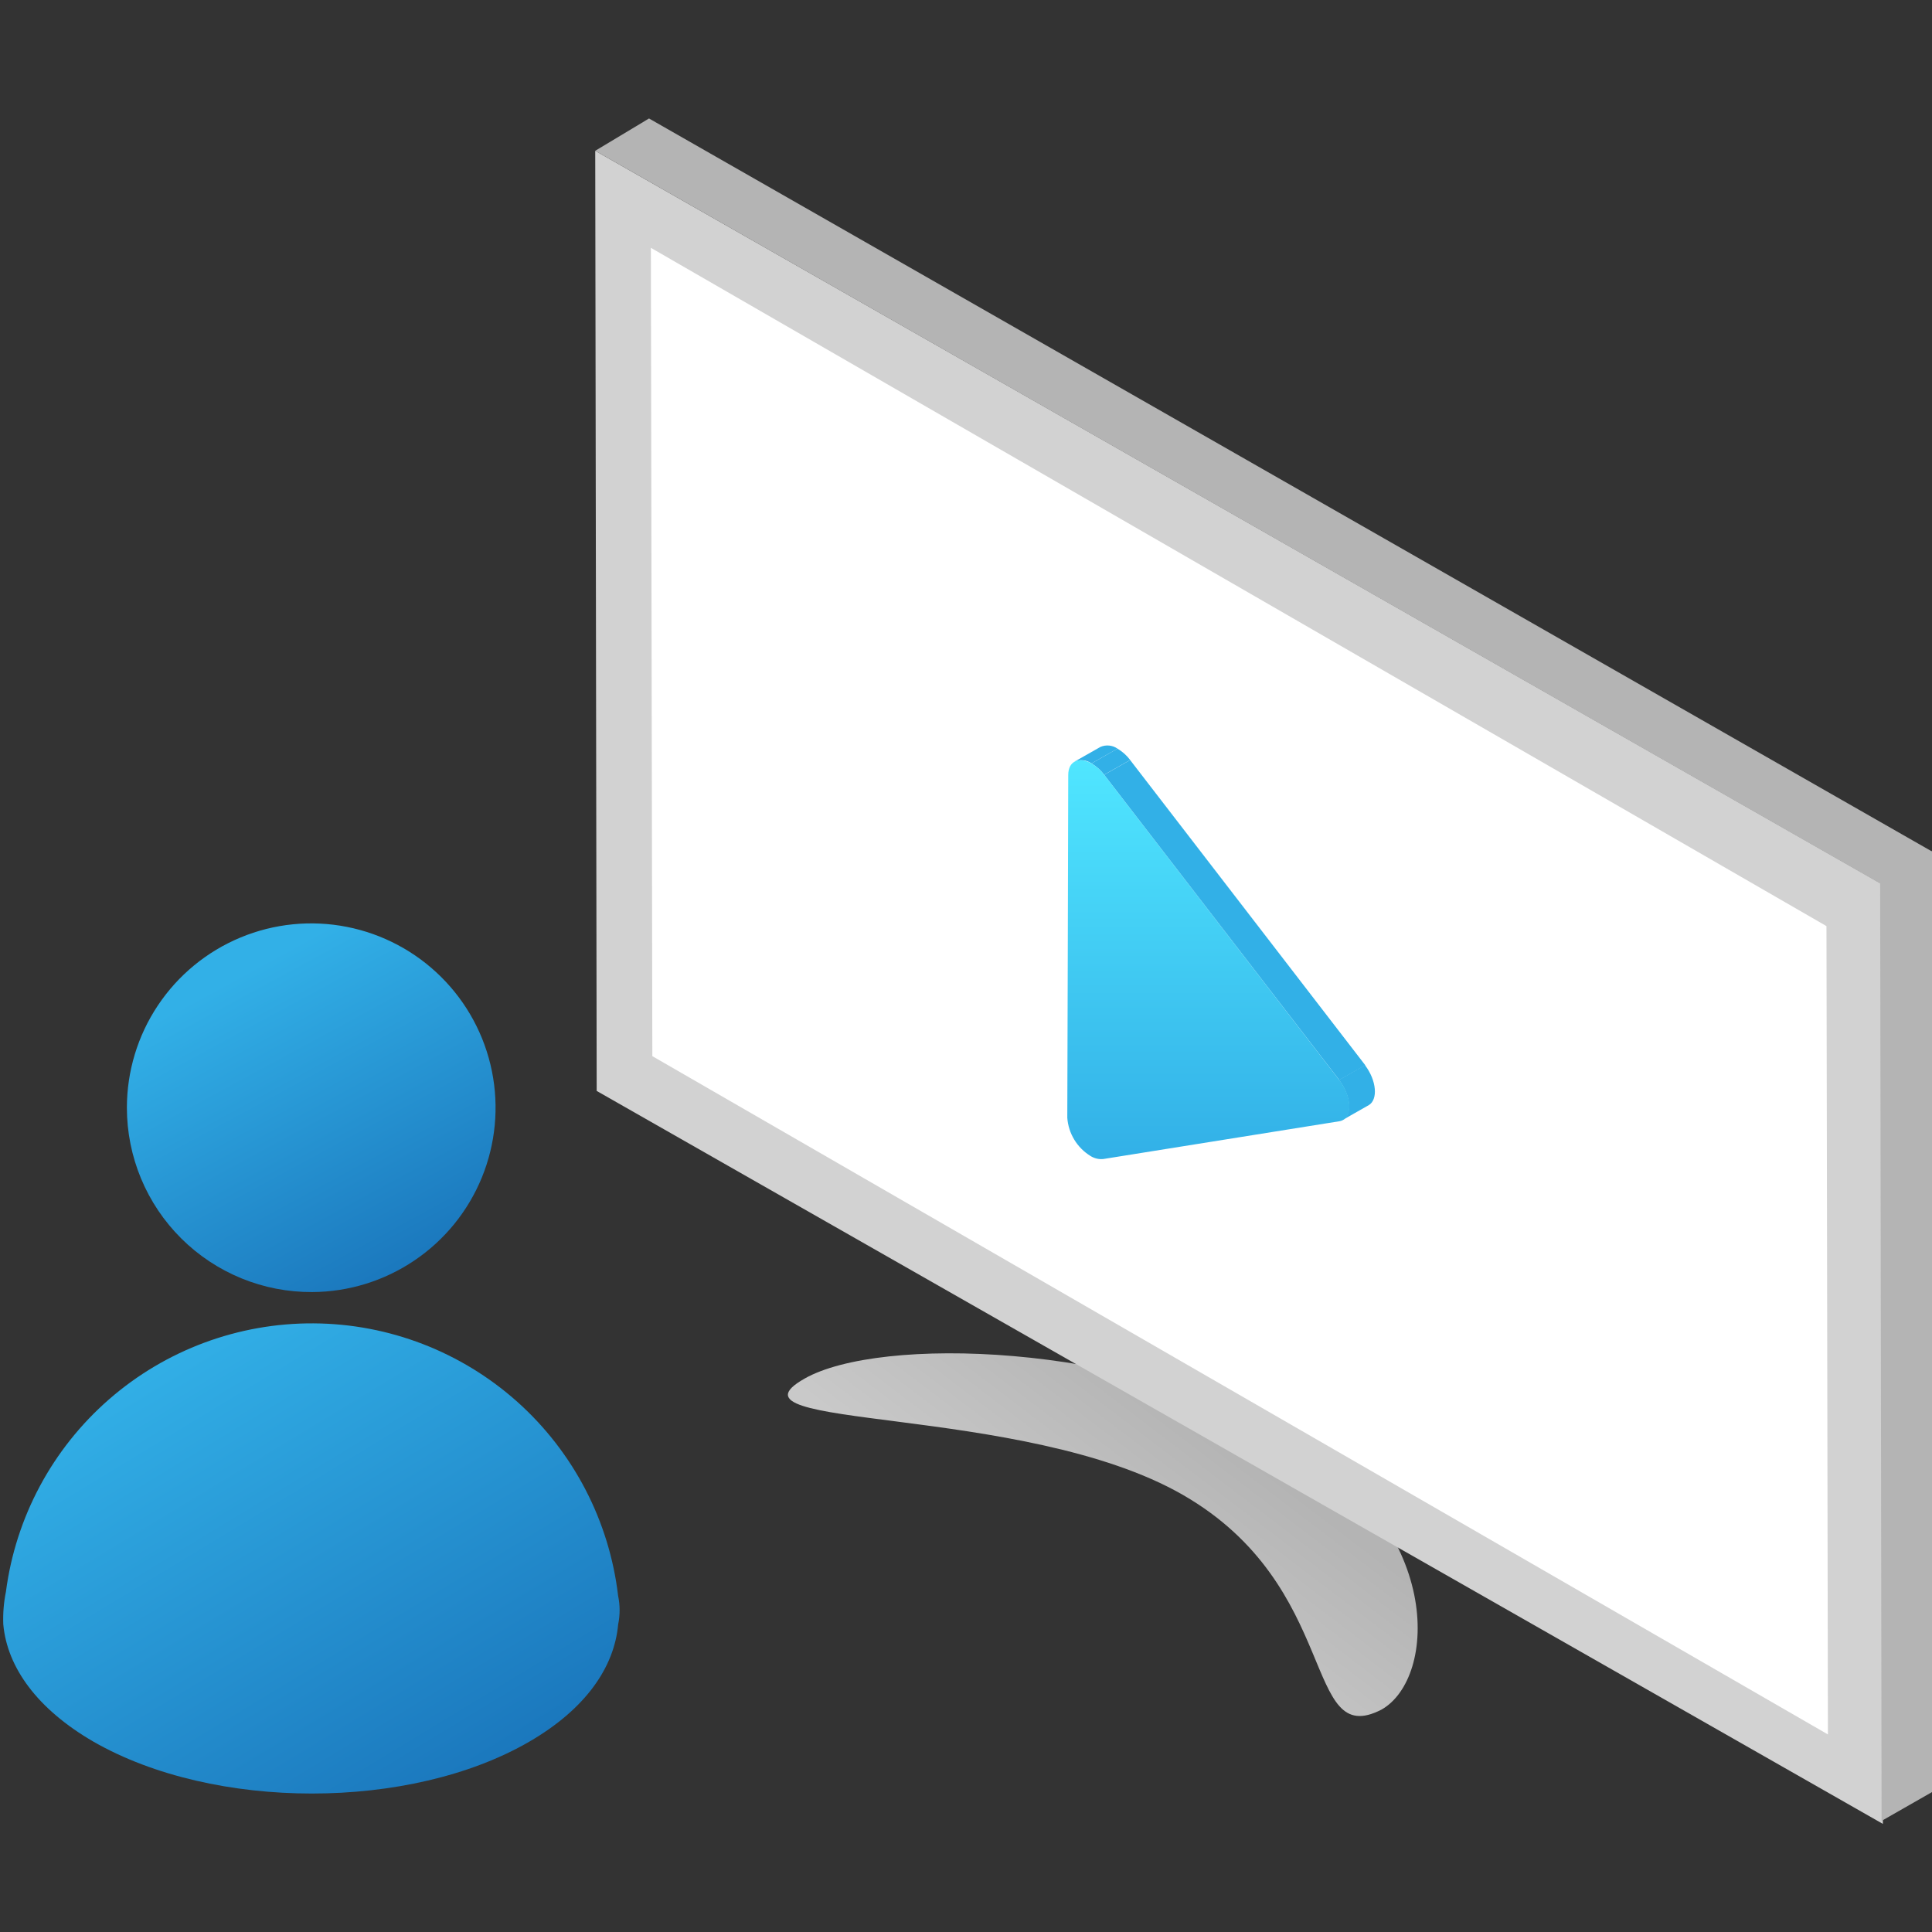 <svg width="100" height="100" viewBox="0 0 100 100" xmlns="http://www.w3.org/2000/svg">
<rect x="0" y="0" width="100" height="100" fill="#333333" stroke="none"/>
<path d="M41.641 71.358C36.896 74.046 52.981 72.635 61.224 77.374C69.467 82.114 67.405 90.608 71.509 88.487C74.378 86.864 74.796 78.982 66.553 74.242C58.31 69.503 45.528 69.142 41.641 71.358Z" fill="url(#e7034d51-ad22-4c20-aea4-5c2818d72d70)"/>
<path d="M63.647 65.609L68.944 62.511L74.316 65.533L69.019 68.707L63.647 65.609Z" fill="#45C6DC"/>
<path d="M97.381 45.743L97.457 94.404L30.884 56.466L30.809 7.805L97.381 45.743Z" fill="#D2D2D2"/>
<path d="M33.765 54.666L33.689 12.827L94.538 47.935L94.613 89.774L33.765 54.666Z" fill="#fff"/>
<path d="M97.316 45.588L100.088 44.003L100.164 92.664L97.391 94.249L97.316 45.588Z" fill="#B4B4B4"/>
<path d="M30.809 7.805L33.593 6.132L100.165 44.167L97.381 45.765L30.809 7.805Z" fill="#B4B4B4"/>
<path d="M55.609 39.426L56.957 38.661C57.099 38.599 57.256 38.574 57.411 38.59C57.566 38.605 57.714 38.66 57.842 38.75L56.495 39.515C56.367 39.425 56.219 39.369 56.063 39.354C55.908 39.338 55.752 39.363 55.609 39.426Z" fill="#32B0E7"/>
<path d="M56.495 39.515L57.842 38.75C58.096 38.901 58.319 39.1 58.498 39.336L57.15 40.101C56.972 39.865 56.749 39.666 56.495 39.515V39.515Z" fill="#32B0E7"/>
<path d="M57.15 40.104L58.496 39.339L70.667 55.137L69.321 55.901L57.15 40.104Z" fill="#32B0E7"/>
<path d="M70.85 57.2L69.505 57.965C69.984 57.684 69.929 56.709 69.305 55.896L70.651 55.131C71.265 55.942 71.325 56.916 70.85 57.2Z" fill="#32B0E7"/>
<path d="M56.494 39.515C56.749 39.666 56.971 39.865 57.15 40.101L69.32 55.899C70.021 56.811 70.018 57.924 69.32 58.037L57.105 59.991C56.873 60.014 56.64 59.958 56.443 59.833C56.101 59.622 55.813 59.333 55.605 58.99C55.396 58.646 55.272 58.258 55.243 57.857L55.269 48.996L55.292 40.124C55.288 39.366 55.87 39.171 56.494 39.515Z" fill="url(#75bf9d89-6974-4f8d-ad12-df8ce7a6e944)"/>
<path d="M31.993 82.595C31.538 78.729 29.685 75.162 26.784 72.565C23.882 69.969 20.132 68.522 16.239 68.497C12.345 68.473 8.577 69.871 5.643 72.43C2.709 74.989 0.81 78.533 0.306 82.393C0.193 82.948 0.148 83.514 0.17 84.079C0.373 86.306 1.93 88.465 4.842 90.151C11.072 93.727 21.227 93.727 27.392 90.151C30.303 88.465 31.795 86.306 31.996 84.079C32.097 83.59 32.096 83.085 31.993 82.595V82.595Z" fill="url(#3ffbc88a-3c75-4381-9f1f-8f33611959c7)"/>
<path d="M16.162 66.877C18.047 66.867 19.886 66.298 21.448 65.243C23.011 64.189 24.225 62.695 24.939 60.951C25.653 59.206 25.835 57.289 25.461 55.442C25.087 53.595 24.174 51.9 22.837 50.571C21.501 49.242 19.8 48.338 17.951 47.974C16.102 47.61 14.186 47.802 12.446 48.526C10.705 49.25 9.218 50.473 8.172 52.041C7.126 53.608 6.568 55.451 6.568 57.336C6.568 58.593 6.817 59.838 7.299 60.999C7.782 62.16 8.49 63.215 9.381 64.101C10.273 64.988 11.331 65.689 12.495 66.166C13.658 66.642 14.905 66.884 16.162 66.877V66.877Z" fill="url(#d8a68e50-a978-4481-a9be-0860ea6f0504)"/>
<defs>
<linearGradient id="e7034d51-ad22-4c20-aea4-5c2818d72d70" x1="55.732" y1="82.887" x2="62.627" y2="73.838" gradientUnits="userSpaceOnUse">
<stop stop-color="#C9C9C9"/>
<stop offset="1" stop-color="#B4B4B4"/>
</linearGradient>
<linearGradient id="75bf9d89-6974-4f8d-ad12-df8ce7a6e944" x1="62.544" y1="39.351" x2="62.544" y2="59.996" gradientUnits="userSpaceOnUse">
<stop stop-color="#50E6FF"/>
<stop offset="1" stop-color="#32B0E7"/>
</linearGradient>
<linearGradient id="3ffbc88a-3c75-4381-9f1f-8f33611959c7" x1="7.575" y1="70.223" x2="25.223" y2="99.329" gradientUnits="userSpaceOnUse">
<stop stop-color="#32B0E7"/>
<stop offset="1" stop-color="#156AB3"/>
</linearGradient>
<linearGradient id="d8a68e50-a978-4481-a9be-0860ea6f0504" x1="11.563" y1="50.91" x2="21.92" y2="70.01" gradientUnits="userSpaceOnUse">
<stop stop-color="#32B0E7"/>
<stop offset="1" stop-color="#156AB3"/>
</linearGradient>
</defs>
</svg>
